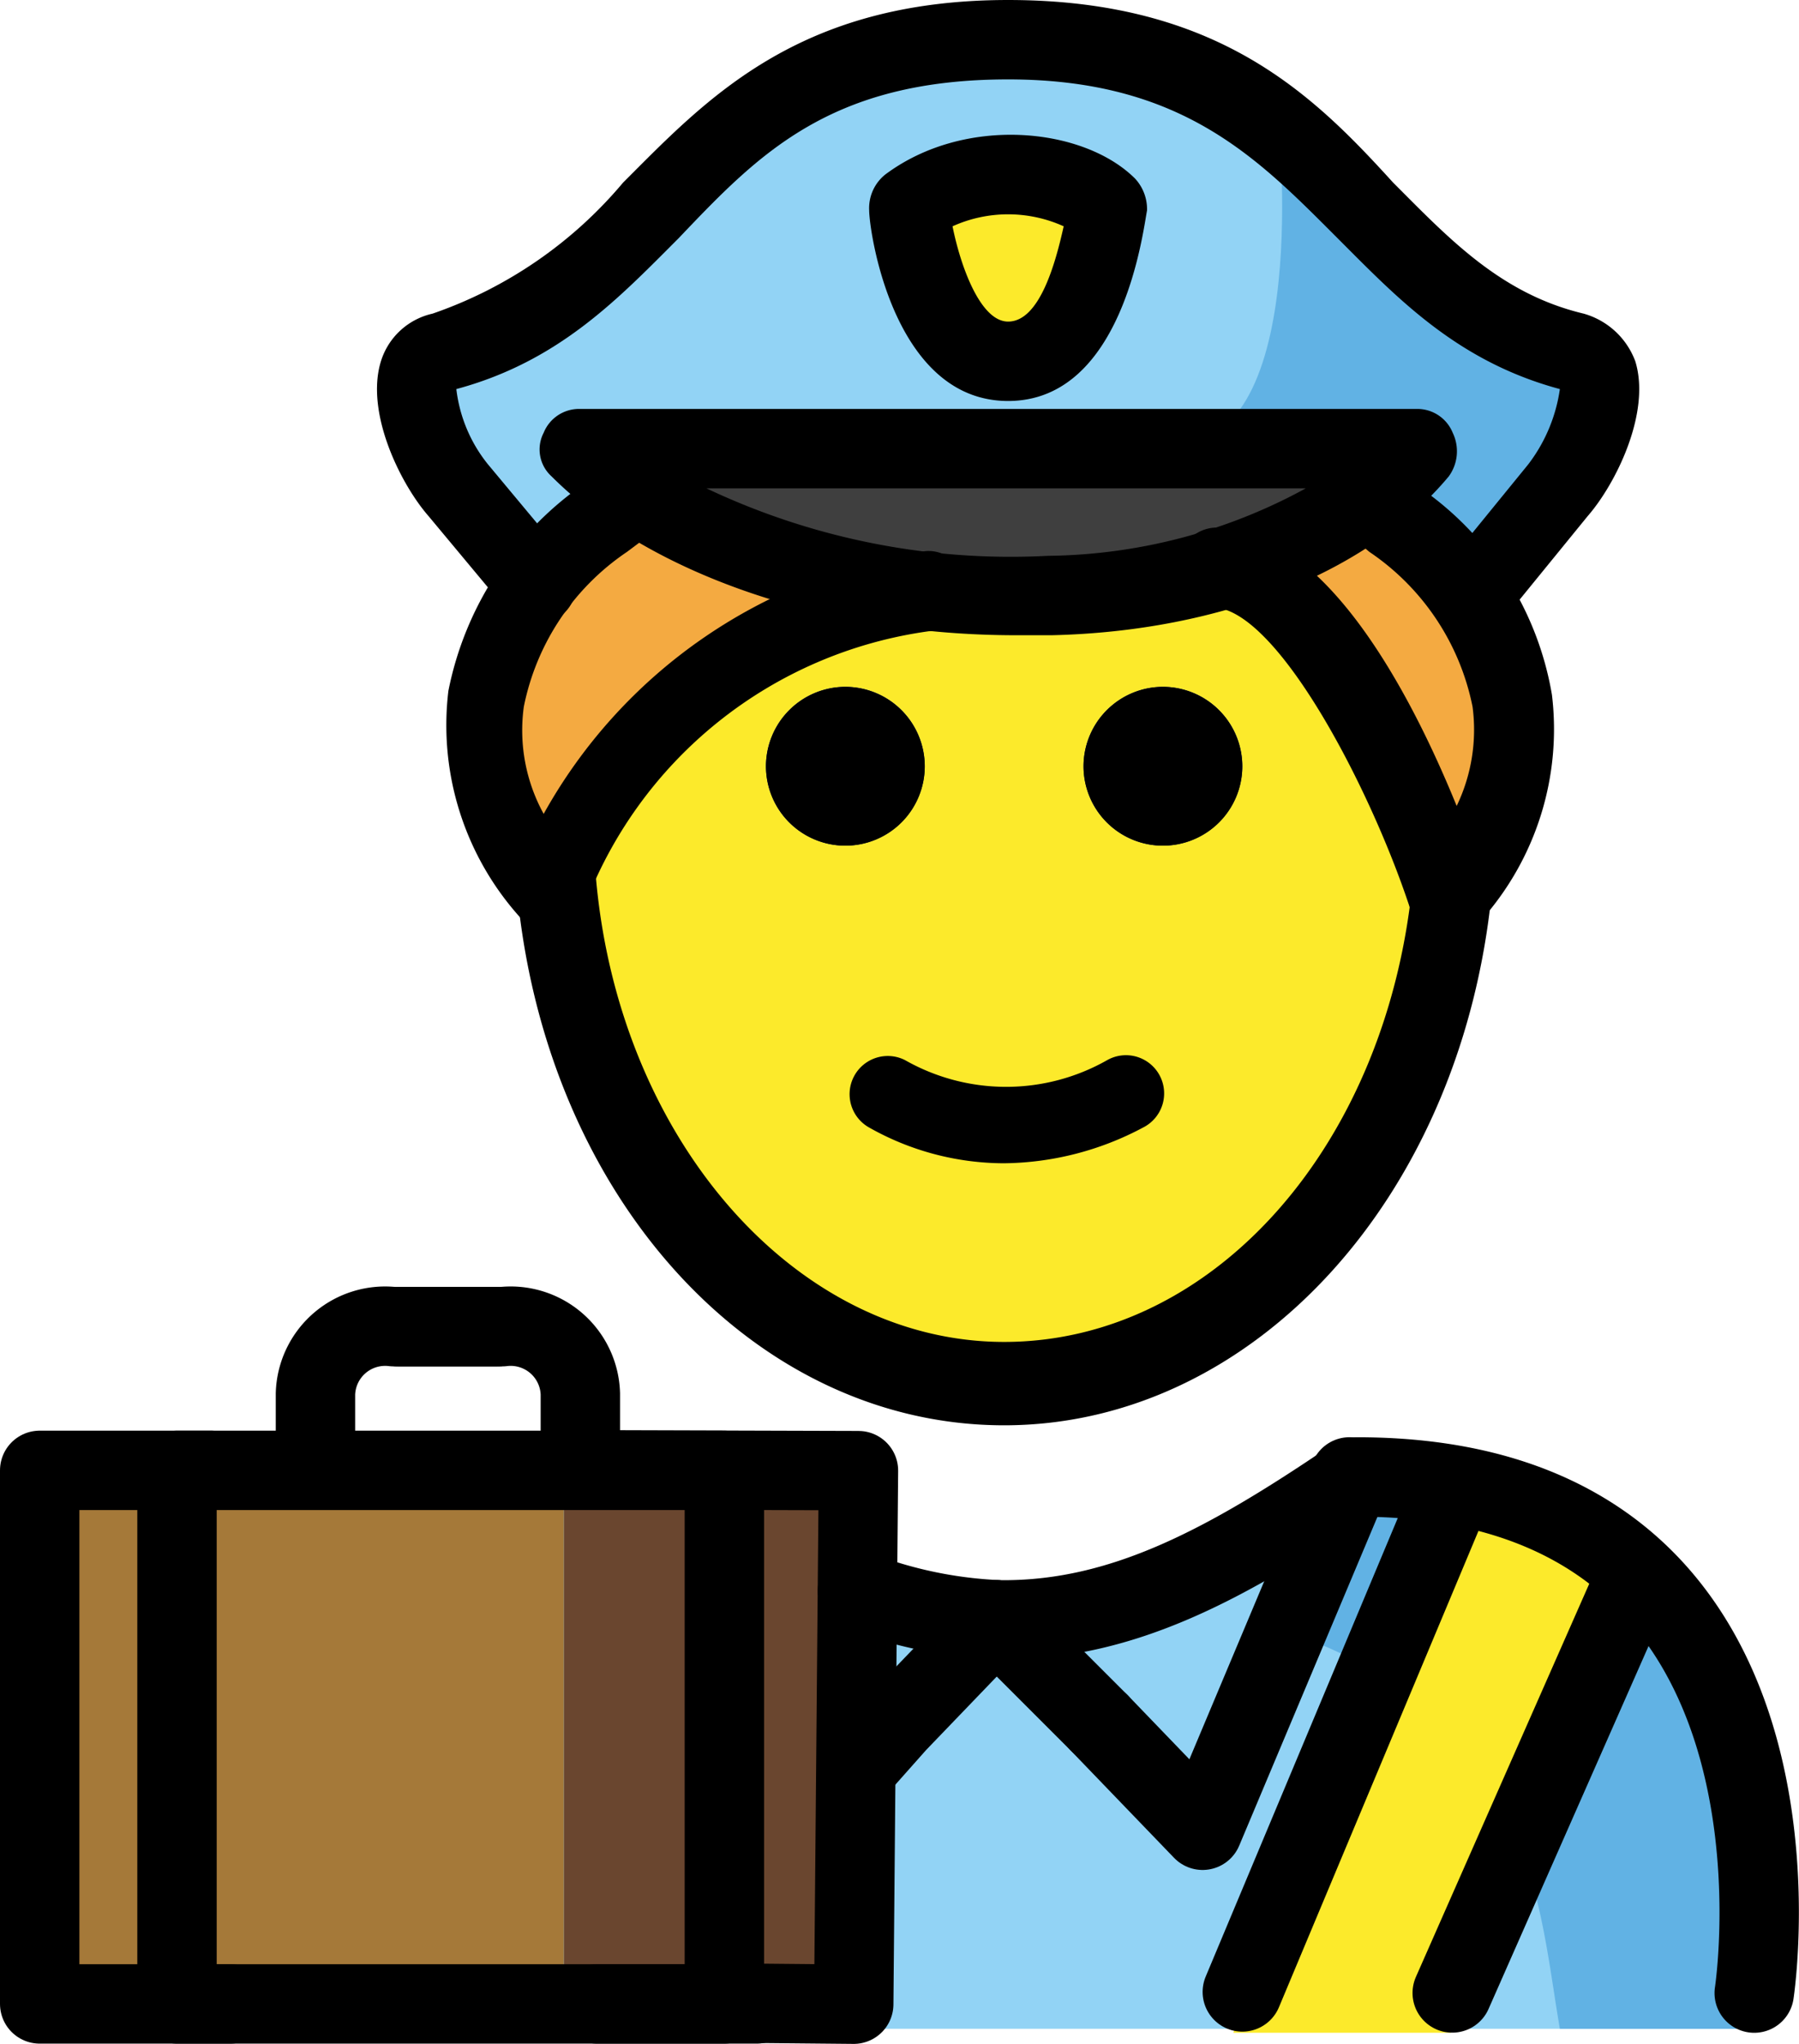 <svg xmlns="http://www.w3.org/2000/svg" xmlns:svg="http://www.w3.org/2000/svg" id="emoji" width="45.32" height="51.481" version="1.1" viewBox="0 0 45.32 51.481"><g id="color" transform="translate(-10.478,-10.799)"><g id="g6"><path id="path1" fill="#92d3f5" d="m 16.274,61.899 c 0,0 -1.8,-13.9 10.2,-13.9 3.2,2.1 5.9,3.6 9,3.6 h -0.1 c 3.1,0 6.3,-1.6 9.5,-3.7 11.6,0 9.6,13.9 9.8,14"/><path id="path2" fill="#61b2e4" d="m 44.844,47.285 a 18.274,18.274 0 0 1 -8.87,3.514 c 13.1,0.4 13.1,7.1 13.8,11.1 h 5.1 c 0,0 1.97,-14.614 -10.03,-14.614 z"/><g id="g3"><path id="path3" fill="#92d3f5" d="m 50.074,19.499 c 1.2,0.3 0.4,2.5 -0.4,3.5 l -2.2,2.7 h -0.1 a 8.625,8.625 0 0 0 -1.9,-2 l -0.6,-0.4 a 15.38,15.38 0 0 0 1.3,-1.2 h -21.1 a 9.832,9.832 0 0 0 1.5,1.2 l -0.8,0.5 a 8.292,8.292 0 0 0 -1.8,1.8 l -0.1,-0.1 -2,-2.4 c -0.8,-1 -1.6,-3.2 -0.4,-3.5 5.7,-1.5 6,-7.9 14.3,-7.9 8.3,0 8.6,6.3 14.3,7.8 z m -14.2,0.4 c 2.1,0 2.5,-3.9 2.5,-3.9 a 4.309,4.309 0 0 0 -5,-0.1 c -0.1,0 0.3,4 2.5,4 z"/></g><path id="path4" fill="#fcea2b" d="m 35.874,19.899 c -2.1,0 -2.5,-3.9 -2.5,-3.9 a 4.01,4.01 0 0 1 5,0.1 c 0,-0.1 -0.4,3.8 -2.5,3.8 z"/><path id="path5" fill="#61b2e4" d="m 42.674,13.799 c 0,0 0.9,8.2 -2.6,8.2 l 5.3,0.3 1.7,3 c 0,0 3.7,-1.9 3.6,-5.2 0.1,0 -7.2,-4.2 -8,-6.3 z"/><path id="path6" fill="#3f3f3f" d="m 33.774,25.599 a 16.173,16.173 0 0 1 -7.2,-2.4 c -0.6,-0.4 -1,-0.8 -1.5,-1.2 h 21.1 a 4.894,4.894 0 0 1 -1.3,1.2 11.584,11.584 0 0 1 -3.7,1.8 18.327,18.327 0 0 1 -7.4,0.6 z"/></g><g id="g8"><path id="path7" fill="#92d3f5" d="m 44.474,48.099 -3.7,8.8 -2.6,-2.7 v 0 l -2.5,-2.6 h 0.1 c 2.9,-0.1 5.6,-1.5 8.7,-3.5 z"/><path id="path8" fill="#92d3f5" d="m 35.574,51.599 -2.6,2.7 -2.6,2.6 -3.6,-8.9 c 3.1,2.1 5.8,3.5 8.8,3.6 z"/></g><path id="path9" fill="#fcea2b" d="M 47.03,48.169 41.547,62 h 5.477 l 5.169,-11.645 c 0,0 -2.768,-2.698 -5.163,-2.186"/><g id="g10"><rect id="rect9" width="7.507" height="13.763" x="24.681" y="47.797" fill="#6a462f"/><rect id="rect10" width="13.346" height="13.763" x="11.335" y="47.797" fill="#a57939"/></g></g><g id="skin" transform="translate(-10.478,-10.799)"><path id="path10" fill="#fcea2b" d="m 46.874,33.299 0.1,-0.1 c -0.7,7 -5.5,12.5 -11.3,12.5 -5.9,0 -10.6,-5.5 -11.3,-12.6 a 12.562,12.562 0 0 1 9.3,-7.4 18.327,18.327 0 0 0 7.4,-0.6 v 0 c 3.1,0.3 5.8,8.2 5.8,8.2 z m -5.1,-3.2 a 2,2 0 1 0 -2,2 2.006,2.006 0 0 0 2,-2 z m -8,0 a 2,2 0 1 0 -2,2 2.006,2.006 0 0 0 2,-2 z"/></g><g id="hair" transform="translate(-10.478,-10.799)"><path id="path11" fill="#f4aa41" d="m 46.974,33.199 -0.1,0.1 c 0,0 -2.7,-8 -5.8,-8.2 v 0 a 10.643,10.643 0 0 0 3.7,-1.8 l 0.7,0.5 a 8.625,8.625 0 0 1 1.9,2 c 1.2,1.7 2,4.3 -0.4,7.4 z"/><path id="path12" fill="#f4aa41" d="m 24.474,32.999 a 0.774,0.774 0 0 0 -0.1,0.3 c -2.6,-3.3 -1.6,-6 -0.3,-7.7 a 8.641,8.641 0 0 1 1.8,-1.8 l 0.8,-0.6 a 16.173,16.173 0 0 0 7.2,2.4 12.573,12.573 0 0 0 -9.4,7.4 z"/></g><g id="line" transform="translate(-10.478,-10.799)"><line id="line12" x1="46.99" x2="41.774" y1="48.521" y2="60.971" fill="none" stroke="#000" stroke-linecap="round" stroke-linejoin="round" stroke-width="2"/><line id="line13" x1="51.611" x2="47.062" y1="50.681" y2="60.997" fill="none" stroke="#000" stroke-linecap="round" stroke-linejoin="round" stroke-width="2"/><g id="g15"><g id="g14"><path id="path13" fill="none" stroke="#000" stroke-linecap="round" stroke-linejoin="round" stroke-width="2" d="m 32.08,50.86 a 11.22,11.22 0 0 0 3.59,0.74 h 0.1 c 3,0 5.6,-1.4 8.7,-3.5 0.1,0 0.1,-0.1 0.2,-0.1 12,0 10,13 10,13"/><polyline id="polyline13" fill="none" stroke="#000" stroke-linecap="round" stroke-linejoin="round" stroke-width="2" points="32.053 55.349 33.074 54.199 35.574 51.599"/><line id="line14" x1="38.174" x2="35.574" y1="54.199" y2="51.599" fill="none" stroke="#000" stroke-linecap="round" stroke-linejoin="round" stroke-width="2"/><polyline id="polyline14" fill="none" stroke="#000" stroke-linecap="round" stroke-linejoin="round" stroke-width="2" points="44.474 47.999 44.474 48.099 40.774 56.899 38.174 54.199"/></g></g><path id="path15" d="m 35.774,40.099 a 6.921,6.921 0 0 1 -3.4,-0.9 0.962,0.962 0 0 1 0.9,-1.7 5.154,5.154 0 0 0 5.1,0 0.962,0.962 0 1 1 0.9,1.7 7.594,7.594 0 0 1 -3.5,0.9 z"/><path id="path16" d="m 41.774,30.099 a 2,2 0 1 1 -2,-2 2.006,2.006 0 0 1 2,2 z"/><path id="path17" d="m 33.774,30.099 a 2,2 0 1 1 -2,-2 2.006,2.006 0 0 1 2,2 z"/><path id="path18" d="m 35.774,46.699 c -6.4,0 -11.7,-5.9 -12.3,-13.8 l 2,-0.2 c 0.5,6.7 5,11.9 10.3,11.9 5.3,0 9.7,-5 10.3,-11.7 0,-0.5 0.1,-1 0.1,-1.5 h 2 a 9.702,9.702 0 0 1 -0.1,1.7 c -0.7,7.8 -6,13.6 -12.3,13.6 z"/><path id="path19" d="m 24.374,34.299 a 0.91,0.91 0 0 1 -0.8,-0.4 7.231,7.231 0 0 1 -1.8,-5.7 8.31,8.31 0 0 1 3.4,-5.2 l 0.7,-0.5 a 1,1 0 0 1 1.2,1.6 l -0.8,0.6 a 6.163,6.163 0 0 0 -2.6,3.9 4.367,4.367 0 0 0 0.5,2.7 13.119,13.119 0 0 1 9.5,-6.6 0.903,0.903 0 0 1 1.1,0.9 0.945,0.945 0 0 1 -0.9,1.1 10.854,10.854 0 0 0 -8.7,7 0.871,0.871 0 0 1 -0.8,0.6 z"/><path id="path20" d="m 36.074,26.799 c -4.7,0 -9.2,-1.5 -11.7,-4 a 0.913,0.913 0 0 1 -0.2,-1.1 0.961,0.961 0 0 1 0.9,-0.6 h 21.1 a 0.961,0.961 0 0 1 0.9,0.6 1.073,1.073 0 0 1 -0.1,1.1 c -2,2.4 -5.7,3.9 -10,4 z m -7.8,-3.7 a 17.89,17.89 0 0 0 8.6,1.7 13.836,13.836 0 0 0 6.5,-1.7 z"/><path id="path21" d="m 47.474,26.799 a 1.421,1.421 0 0 1 -0.6,-0.2 0.972,0.972 0 0 1 -0.1,-1.4 l 2.2,-2.7 a 4.061,4.061 0 0 0 0.8,-1.9 c -2.6,-0.7 -4.1,-2.3 -5.6,-3.8 -2,-2 -3.9,-4 -8.3,-4 -4.5,0 -6.3,1.9 -8.3,4 -1.5,1.5 -3,3.1 -5.6,3.8 a 3.701,3.701 0 0 0 0.8,1.9 l 2,2.4 a 0.993,0.993 0 0 1 -1.5,1.3 l -2,-2.4 c -0.7,-0.8 -1.6,-2.6 -1.2,-3.9 a 1.764,1.764 0 0 1 1.3,-1.2 10.908,10.908 0 0 0 4.8,-3.3 c 2.1,-2.1 4.4,-4.6 9.7,-4.6 5.3,0 7.7,2.4 9.7,4.6 1.4,1.4 2.7,2.8 4.8,3.3 a 1.952,1.952 0 0 1 1.3,1.2 c 0.4,1.3 -0.5,3.1 -1.2,3.9 l -2.2,2.7 a 1.909,1.909 0 0 1 -0.8,0.3 z"/><path id="path22" d="m 46.974,34.299 h -0.2 a 0.969,0.969 0 0 1 -0.8,-0.7 c -1,-3 -3.3,-7.4 -4.9,-7.5 a 0.903,0.903 0 0 1 -0.9,-1.1 0.955,0.955 0 0 1 1.1,-0.9 c 2.7,0.2 4.8,4.3 5.9,7 a 4.418,4.418 0 0 0 0.4,-2.5 6.163,6.163 0 0 0 -2.6,-3.9 l -0.7,-0.6 a 0.993,0.993 0 0 1 1.3,-1.5 l 0.7,0.5 a 7.947,7.947 0 0 1 3.3,5.2 7.231,7.231 0 0 1 -1.8,5.7 1.135,1.135 0 0 1 -0.8,0.3 z"/><path id="path23" d="m 35.874,20.899 c -2.9,0 -3.5,-4.3 -3.5,-4.8 a 1.086,1.086 0 0 1 0.4,-0.9 c 2,-1.5 5,-1.2 6.3,0.1 a 1.135,1.135 0 0 1 0.3,0.8 c -0.1,0.5 -0.6,4.8 -3.5,4.8 z m 0,-2 v 0 c 0.8,0 1.2,-1.5 1.4,-2.4 a 3.397,3.397 0 0 0 -2.8,0 c 0.2,1 0.7,2.4 1.4,2.4 z"/><path id="path24" fill="#000" d="m 39.774,28.099 a 2,2 0 1 1 -2,2 2.006,2.006 0 0 1 2,-2 z"/><path id="path25" fill="#000" d="m 31.774,28.099 a 2,2 0 1 1 -2,2 2.006,2.006 0 0 1 2,-2 z"/><g id="g28"><polyline id="polyline25" fill="none" stroke="#000" stroke-linecap="round" stroke-linejoin="round" stroke-width="2" points="15.797 47.834 11.478 47.834 11.478 61.273 16.285 61.273"/><rect id="rect25" width="13.789" height="13.439" x="14.937" y="47.834" fill="none" stroke="#000" stroke-linecap="round" stroke-linejoin="round" stroke-width="2"/><polyline id="polyline26" fill="none" stroke="#000" stroke-linecap="round" stroke-linejoin="round" stroke-width="2" points="24.681 47.819 32.104 47.841 31.985 61.28 29.625 61.258"/><line id="line26" x1="29.542" x2="25.515" y1="61.273" y2="61.273" fill="none" stroke="#000" stroke-linecap="round" stroke-linejoin="round" stroke-width="2"/><g id="g27"><path id="path26" fill="none" stroke="#000" stroke-linecap="round" stroke-linejoin="round" stroke-width="2" d="M 18.425,47.6 V 45.908 a 1.756,1.756 0 0 1 1.966,-1.693 h 2.622"/><path id="path27" fill="none" stroke="#000" stroke-linecap="round" stroke-linejoin="round" stroke-width="2" d="M 25.098,47.6 V 45.908 A 1.756,1.756 0 0 0 23.131,44.215 H 20.51"/></g></g></g></svg>